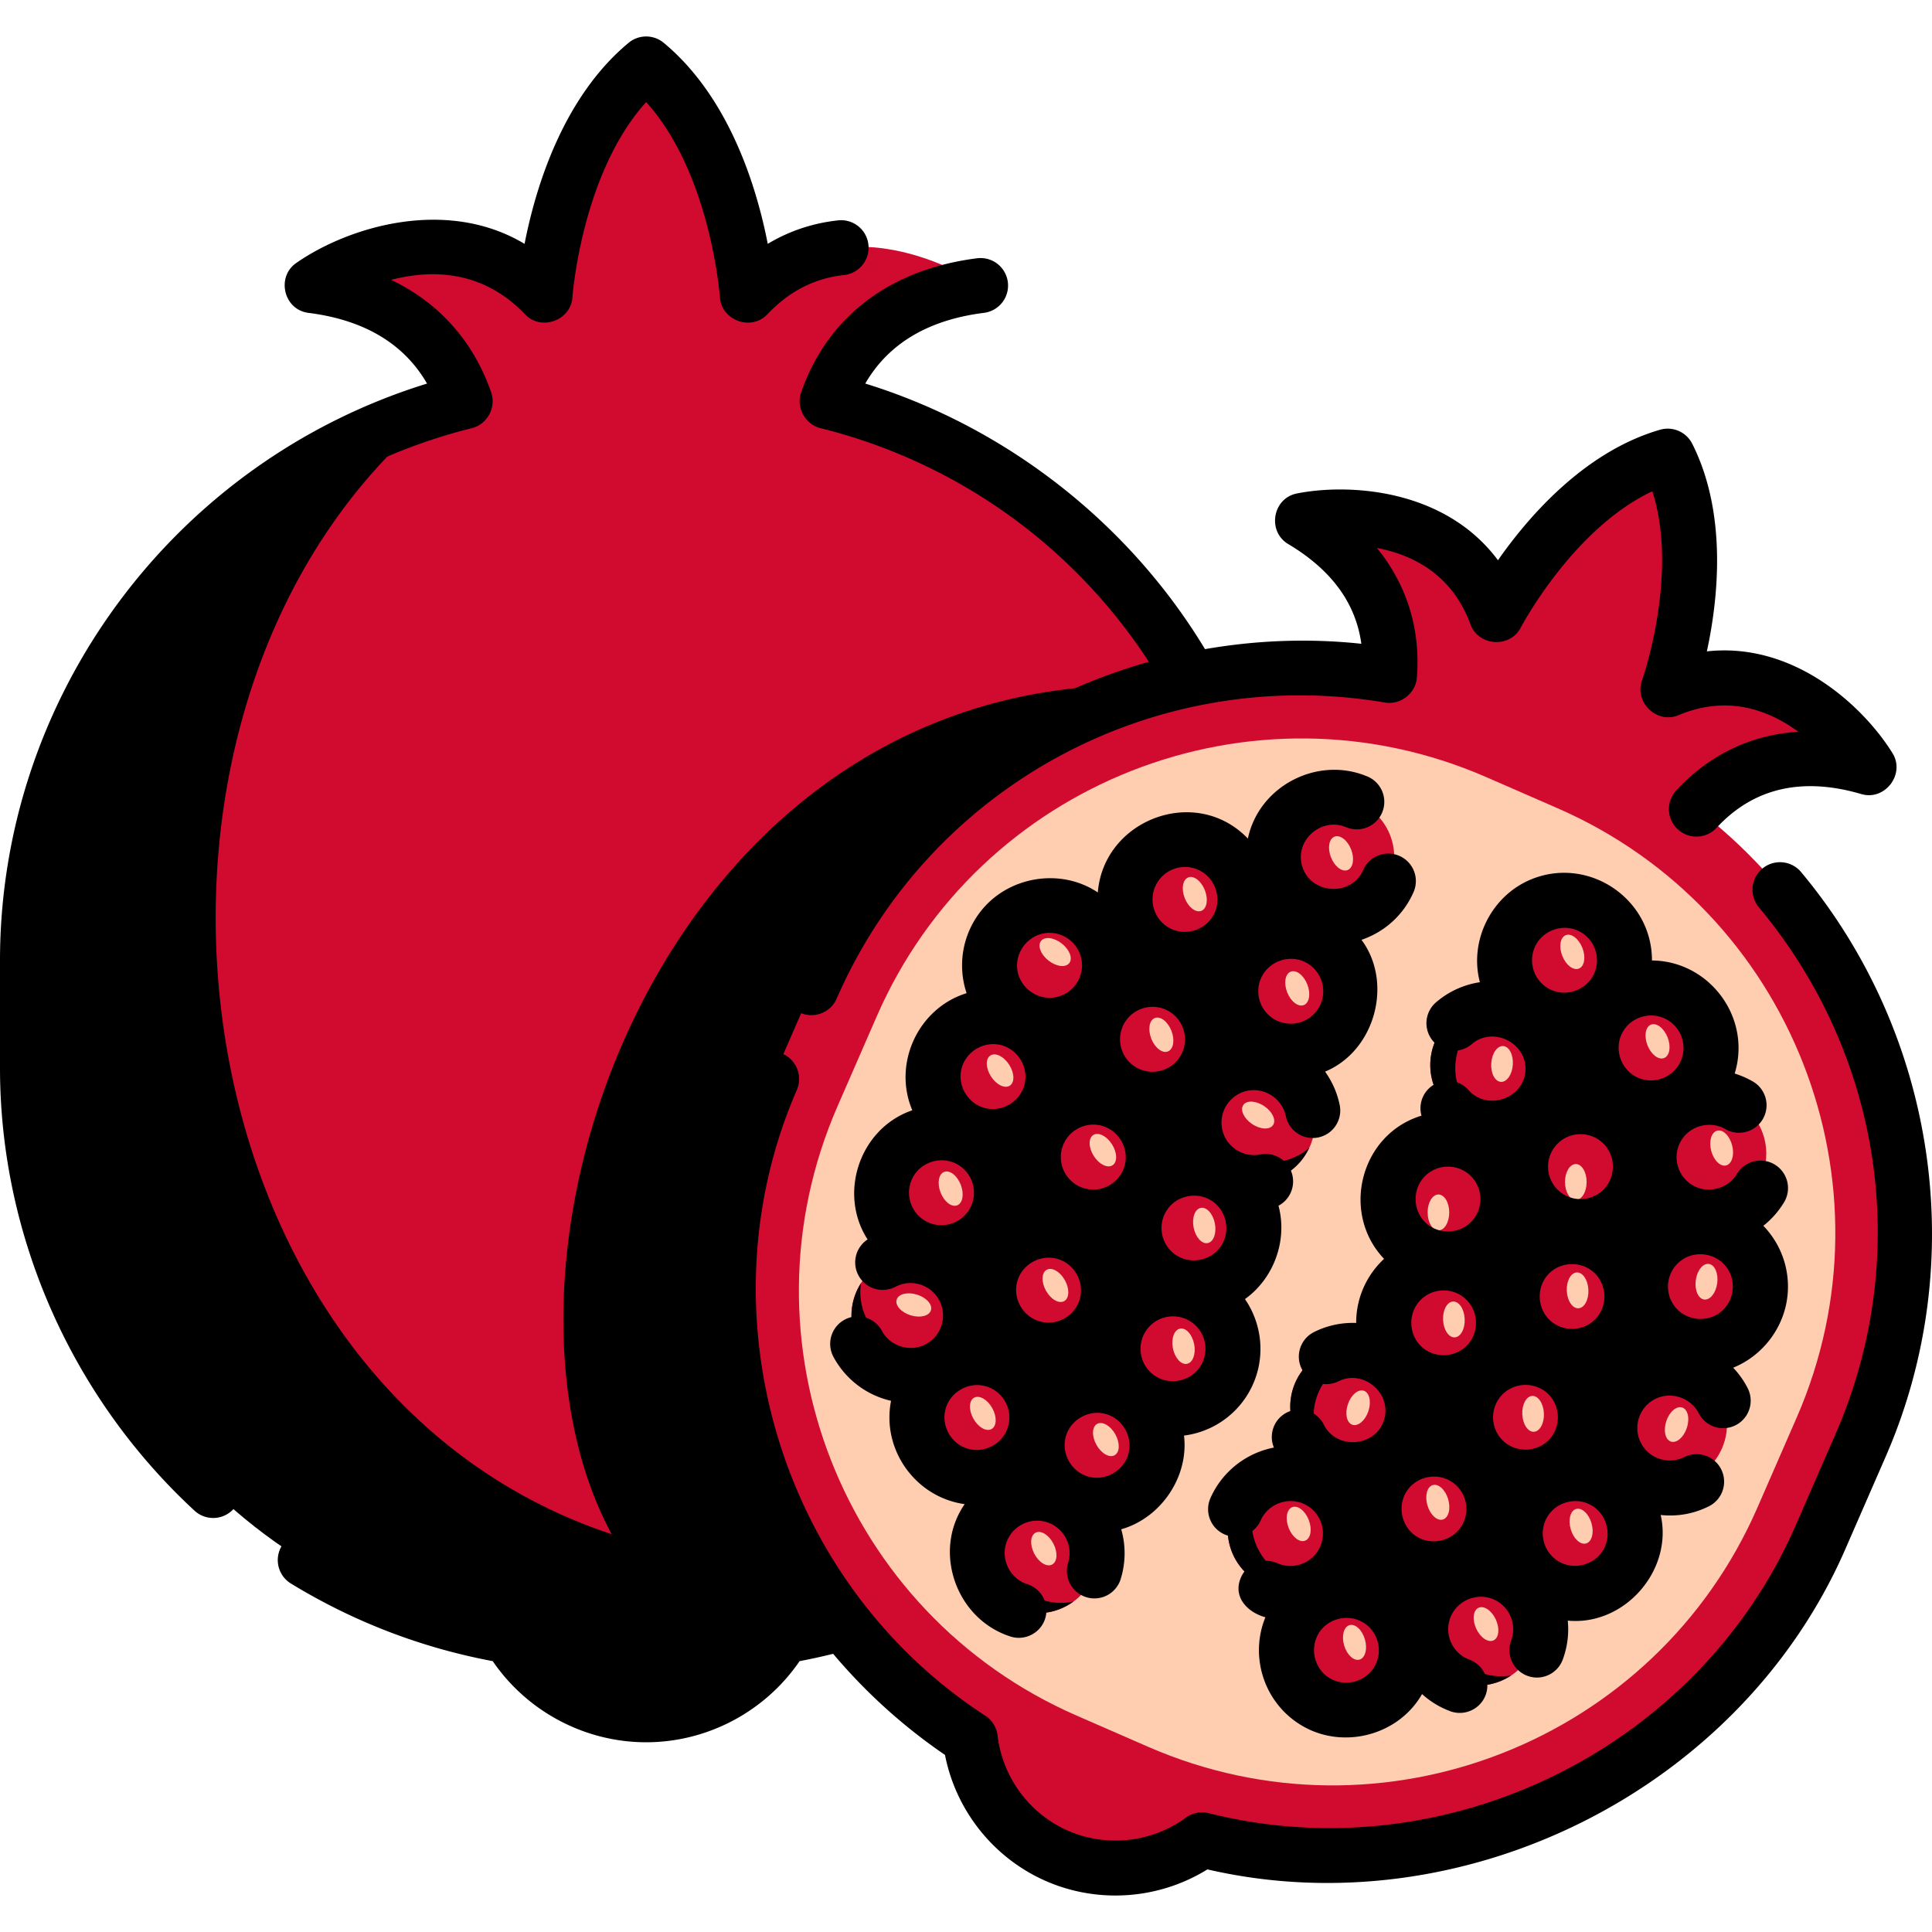 <svg xmlns="http://www.w3.org/2000/svg" version="1.1" xmlns:xlink="http://www.w3.org/1999/xlink" width="512" height="512" x="0" y="0" viewBox="0 0 512 512" style="enable-background:new 0 0 512 512" xml:space="preserve" class=""><g><path fill="#d10b2f" d="M219.427 106.391c4.239-12.239 14.715-27.437 40.632-30.708 0 0-35.673-24.797-61.775 2.61 0 0-2.719-41.328-26.809-61.34-24.09 20.011-26.809 61.34-26.809 61.34-26.102-27.407-61.775-2.61-61.775-2.61 25.916 3.271 36.393 18.469 40.632 30.708C57.113 122.933 7.522 183.246 7.522 254.589v28.386c0 75.484 55.513 138.621 127.727 150.629 7.269 12.454 20.765 20.828 36.226 20.828s28.957-8.374 36.226-20.828c72.214-12.008 127.727-75.145 127.727-150.629v-28.386c0-71.343-49.591-131.656-116.001-148.198z" opacity="1" data-original="#d10b2f"></path><path d="M317.187 182.458c-137.47-14.254-195.99 148.303-155.087 224.13C42.099 366.76 22.451 183.751 116.421 108.352c-156.406 46.241-143.609 299.757 18.828 325.252 16.697 27.589 55.962 27.807 72.451 0 158.034-32.596 136.796-207.927 109.487-251.146z" opacity="1" fill="#00000020" data-original="#00000020"></path><path fill="#d10b2f" d="M449.77 214.461c8.121-8.81 22.626-17.822 45.811-11.01 0 0-21.077-34.22-53.346-20.635 0 0 12.98-36.049-.045-61.927-27.828 8.058-45.42 42.096-45.42 42.096-11.996-32.894-51.415-25.062-51.415-25.062 20.76 12.356 24.035 29.123 23.105 41.068-62.433-10.542-126.796 22.259-153.185 82.756l-10.499 24.069c-27.919 64.005-4.2 138.073 52.591 174.965 1.557 13.249 9.904 25.341 23.013 31.06 13.109 5.718 27.651 3.609 38.421-4.262 65.674 16.527 136.098-16.476 164.017-80.481l10.499-24.069c26.388-60.495 6.647-129.979-43.547-168.568z" opacity="1" data-original="#d10b2f"></path><path fill="#ffcdb0" d="M285.322 454.655c-61.987-27.039-90.419-99.467-63.381-161.454l10.424-23.898c27.039-61.988 99.467-90.42 161.454-63.381l18.954 8.268c61.987 27.039 90.42 99.466 63.381 161.454l-10.424 23.898c-27.039 61.987-99.467 90.419-161.454 63.381z" opacity="1" data-original="#ffcdb0"></path><circle cx="305.667" cy="275.431" r="15.897" fill="#d10b2f" opacity="1" data-original="#d10b2f"></circle><path d="M305.656 287.912c-8.047-3.51-11.725-12.879-8.215-20.926a15.803 15.803 0 0 1 6.557-7.354c-5.496.586-10.533 4.015-12.902 9.444-3.51 8.047.168 17.416 8.215 20.926 4.835 2.109 10.138 1.608 14.37-.861a15.803 15.803 0 0 1-8.025-1.229z" opacity="1" fill="#00000020" data-original="#00000020"></path><ellipse cx="307.837" cy="274.045" fill="#ffcdb0" rx="2.866" ry="4.755" transform="rotate(-21.4 308.255 274.306)" opacity="1" data-original="#ffcdb0"></ellipse><circle cx="332.554" cy="297.497" r="15.897" fill="#d10b2f" opacity="1" data-original="#d10b2f"></circle><path d="M339.656 307.76c-8.613 1.7-16.974-3.904-18.674-12.518a15.795 15.795 0 0 1 1.199-9.779c-4.183 3.613-6.369 9.301-5.223 15.111 1.7 8.613 10.061 14.218 18.674 12.518 5.175-1.021 9.248-4.454 11.319-8.894a15.795 15.795 0 0 1-7.295 3.562z" opacity="1" fill="#00000020" data-original="#00000020"></path><ellipse cx="333.387" cy="295.687" fill="#ffcdb0" rx="2.866" ry="4.755" transform="rotate(-56.17 333.234 295.562)" opacity="1" data-original="#ffcdb0"></ellipse><circle cx="413.874" cy="253.505" r="15.897" fill="#d10b2f" opacity="1" data-original="#d10b2f"></circle><path d="M413.863 265.986c-8.047-3.51-11.725-12.879-8.215-20.926a15.803 15.803 0 0 1 6.557-7.354c-5.496.586-10.533 4.015-12.902 9.444-3.51 8.047.168 17.416 8.215 20.926 4.835 2.109 10.138 1.608 14.37-.861a15.814 15.814 0 0 1-8.025-1.229z" opacity="1" fill="#00000020" data-original="#00000020"></path><ellipse cx="416.724" cy="252.046" fill="#ffcdb0" rx="2.866" ry="4.755" transform="rotate(-21.4 417.266 252.259)" opacity="1" data-original="#ffcdb0"></ellipse><circle cx="249.741" cy="316.079" r="15.897" fill="#d10b2f" opacity="1" data-original="#d10b2f"></circle><path d="M249.73 328.56c-8.047-3.51-11.725-12.879-8.215-20.926a15.803 15.803 0 0 1 6.557-7.354c-5.496.586-10.533 4.015-12.902 9.444-3.51 8.047.168 17.416 8.215 20.926 4.835 2.109 10.138 1.608 14.37-.861a15.814 15.814 0 0 1-8.025-1.229z" opacity="1" fill="#00000020" data-original="#00000020"></path><ellipse cx="252.026" cy="314.842" fill="#ffcdb0" rx="2.866" ry="4.755" transform="rotate(-21.4 252.389 315.161)" opacity="1" data-original="#ffcdb0"></ellipse><circle cx="278.371" cy="255.825" r="15.897" fill="#d10b2f" opacity="1" data-original="#d10b2f"></circle><path d="M284.675 266.597c-8.717 1.043-16.629-5.179-17.672-13.896-.416-3.48.34-6.823 1.936-9.66-4.445 3.286-7.056 8.791-6.352 14.672 1.043 8.717 8.955 14.939 17.672 13.896 5.237-.626 9.559-3.741 11.96-8.011a15.805 15.805 0 0 1-7.544 2.999z" opacity="1" fill="#00000020" data-original="#00000020"></path><ellipse cx="279.68" cy="252.314" fill="#ffcdb0" rx="2.866" ry="4.755" transform="rotate(-51.83 279.64 252.365)" opacity="1" data-original="#ffcdb0"></ellipse><circle cx="263.397" cy="285.308" r="15.897" fill="#d10b2f" opacity="1" data-original="#d10b2f"></circle><path d="M265.814 297.553c-8.576-1.878-14.006-10.353-12.128-18.929a15.806 15.806 0 0 1 5.001-8.489c-5.278 1.644-9.551 5.987-10.818 11.772-1.878 8.576 3.552 17.051 12.128 18.929 5.152 1.128 10.257-.395 13.928-3.639-2.545.793-5.32.967-8.111.356z" opacity="1" fill="#00000020" data-original="#00000020"></path><ellipse cx="264.96" cy="283.932" fill="#ffcdb0" rx="2.866" ry="4.755" transform="rotate(-32.67 264.627 283.7)" opacity="1" data-original="#ffcdb0"></ellipse><circle cx="289.972" cy="306.643" r="15.897" fill="#d10b2f" opacity="1" data-original="#d10b2f"></circle><path d="M292.31 318.903c-8.564-1.933-13.939-10.443-12.006-19.007a15.803 15.803 0 0 1 5.056-8.456c-5.288 1.61-9.59 5.925-10.894 11.703-1.933 8.564 3.442 17.074 12.006 19.007 5.145 1.161 10.259-.329 13.951-3.55-2.55.776-5.327.932-8.113.303z" opacity="1" fill="#00000020" data-original="#00000020"></path><ellipse cx="292.304" cy="304.796" fill="#ffcdb0" rx="2.866" ry="4.755" transform="rotate(-32.3 292.299 304.848)" opacity="1" data-original="#ffcdb0"></ellipse><circle cx="316.656" cy="325.442" r="15.897" fill="#d10b2f" opacity="1" data-original="#d10b2f"></circle><path d="M314.44 337.725c-7.3-4.877-9.265-14.748-4.388-22.049a15.806 15.806 0 0 1 7.753-6.08c-5.514-.394-11.077 2.09-14.367 7.015-4.877 7.3-2.912 17.172 4.388 22.049 4.386 2.93 9.694 3.374 14.296 1.692a15.802 15.802 0 0 1-7.682-2.627z" opacity="1" fill="#00000020" data-original="#00000020"></path><ellipse cx="319.124" cy="324.629" fill="#ffcdb0" rx="2.866" ry="4.755" transform="rotate(-11.19 319.826 324.63)" opacity="1" data-original="#ffcdb0"></ellipse><circle cx="311.094" cy="357.45" r="15.897" fill="#d10b2f" opacity="1" data-original="#d10b2f"></circle><path d="M308.878 369.733c-7.3-4.877-9.265-14.748-4.388-22.049a15.806 15.806 0 0 1 7.753-6.08c-5.514-.394-11.077 2.09-14.367 7.015-4.877 7.3-2.912 17.172 4.388 22.049 4.386 2.93 9.694 3.374 14.296 1.692a15.799 15.799 0 0 1-7.682-2.627z" opacity="1" fill="#00000020" data-original="#00000020"></path><ellipse cx="313.643" cy="356.62" fill="#ffcdb0" rx="2.866" ry="4.755" transform="rotate(-11.19 314.371 356.662)" opacity="1" data-original="#ffcdb0"></ellipse><circle cx="241.542" cy="348.633" r="15.897" fill="#d10b2f" opacity="1" data-original="#d10b2f"></circle><path d="M251.269 356.453c-7.774 4.079-17.383 1.084-21.463-6.69a15.803 15.803 0 0 1-1.632-9.716c-2.983 4.654-3.462 10.728-.709 15.973 4.079 7.774 13.688 10.77 21.463 6.69 4.671-2.451 7.599-6.901 8.322-11.746a15.811 15.811 0 0 1-5.981 5.489z" opacity="1" fill="#00000020" data-original="#00000020"></path><ellipse cx="242.061" cy="345.905" fill="#ffcdb0" rx="2.866" ry="4.755" transform="rotate(-72.67 242.061 345.795)" opacity="1" data-original="#ffcdb0"></ellipse><circle cx="278.112" cy="341.895" r="15.897" fill="#d10b2f" opacity="1" data-original="#d10b2f"></circle><path d="M279.777 354.265c-8.446-2.398-13.348-11.188-10.951-19.634a15.802 15.802 0 0 1 5.51-8.168c-5.368 1.319-9.899 5.393-11.517 11.09-2.398 8.446 2.505 17.236 10.951 19.634 5.074 1.441 10.262.232 14.124-2.783a15.797 15.797 0 0 1-8.117-.139z" opacity="1" fill="#00000020" data-original="#00000020"></path><ellipse cx="279.732" cy="340.63" fill="#ffcdb0" rx="2.866" ry="4.755" transform="rotate(-29.16 279.77 340.706)" opacity="1" data-original="#ffcdb0"></ellipse><circle cx="259.125" cy="375.66" r="15.897" fill="#d10b2f" opacity="1" data-original="#d10b2f"></circle><path d="M260.79 388.03c-8.446-2.398-13.348-11.188-10.951-19.634a15.802 15.802 0 0 1 5.51-8.168c-5.368 1.319-9.899 5.393-11.517 11.09-2.398 8.446 2.505 17.236 10.951 19.634 5.074 1.441 10.262.232 14.124-2.783a15.796 15.796 0 0 1-8.117-.139z" opacity="1" fill="#00000020" data-original="#00000020"></path><ellipse cx="260.493" cy="374.535" fill="#ffcdb0" rx="2.866" ry="4.755" transform="rotate(-29.16 260.526 374.617)" opacity="1" data-original="#ffcdb0"></ellipse><circle cx="290.976" cy="383.018" r="15.897" fill="#d10b2f" opacity="1" data-original="#d10b2f"></circle><path d="M292.641 395.387c-8.446-2.398-13.348-11.188-10.951-19.634a15.802 15.802 0 0 1 5.51-8.168c-5.368 1.319-9.899 5.393-11.517 11.09-2.398 8.446 2.505 17.236 10.951 19.634 5.074 1.441 10.262.232 14.124-2.783a15.775 15.775 0 0 1-8.117-.139z" opacity="1" fill="#00000020" data-original="#00000020"></path><ellipse cx="293.105" cy="381.469" fill="#ffcdb0" rx="2.866" ry="4.755" transform="rotate(-29.16 293.143 381.553)" opacity="1" data-original="#ffcdb0"></ellipse><circle cx="275.08" cy="411.613" r="15.897" fill="#d10b2f" opacity="1" data-original="#d10b2f"></circle><path d="M276.355 424.029c-8.366-2.662-12.99-11.602-10.328-19.968a15.807 15.807 0 0 1 5.764-7.991c-5.407 1.149-10.064 5.079-11.86 10.723-2.662 8.366 1.962 17.306 10.328 19.968 5.026 1.599 10.25.555 14.204-2.337a15.809 15.809 0 0 1-8.108-.395z" opacity="1" fill="#00000020" data-original="#00000020"></path><ellipse cx="276.744" cy="410.231" fill="#ffcdb0" rx="2.866" ry="4.755" transform="rotate(-27.33 277.043 410.565)" opacity="1" data-original="#ffcdb0"></ellipse><circle cx="314.274" cy="238.368" r="15.897" fill="#d10b2f" opacity="1" data-original="#d10b2f"></circle><path d="M314.264 250.849c-8.047-3.51-11.725-12.879-8.215-20.926a15.803 15.803 0 0 1 6.557-7.354c-5.496.586-10.533 4.015-12.902 9.444-3.51 8.047.168 17.416 8.215 20.926 4.835 2.109 10.138 1.608 14.37-.861a15.814 15.814 0 0 1-8.025-1.229z" opacity="1" fill="#00000020" data-original="#00000020"></path><ellipse cx="316.681" cy="236.787" fill="#ffcdb0" rx="2.866" ry="4.755" transform="rotate(-21.4 317.104 237)" opacity="1" data-original="#ffcdb0"></ellipse><circle cx="342.301" cy="262.691" r="15.897" fill="#d10b2f" opacity="1" data-original="#d10b2f"></circle><path d="M342.29 275.172c-8.047-3.51-11.725-12.879-8.215-20.926a15.803 15.803 0 0 1 6.557-7.354c-5.496.586-10.533 4.015-12.902 9.444-3.51 8.047.168 17.416 8.215 20.926 4.835 2.109 10.138 1.608 14.37-.861a15.803 15.803 0 0 1-8.025-1.229z" opacity="1" fill="#00000020" data-original="#00000020"></path><ellipse cx="343.841" cy="261.747" fill="#ffcdb0" rx="2.866" ry="4.755" transform="rotate(-21.4 344.301 261.986)" opacity="1" data-original="#ffcdb0"></ellipse><circle cx="353.593" cy="227.14" r="15.897" fill="#d10b2f" opacity="1" data-original="#d10b2f"></circle><path d="M353.582 239.621c-8.047-3.51-11.725-12.879-8.215-20.926a15.803 15.803 0 0 1 6.557-7.354c-5.496.586-10.533 4.015-12.902 9.444-3.51 8.047.168 17.416 8.215 20.926 4.835 2.109 10.138 1.608 14.37-.861a15.814 15.814 0 0 1-8.025-1.229z" opacity="1" fill="#00000020" data-original="#00000020"></path><ellipse cx="355.428" cy="225.967" fill="#ffcdb0" rx="2.866" ry="4.755" transform="rotate(-21.4 355.893 226.16)" opacity="1" data-original="#ffcdb0"></ellipse><circle cx="436.806" cy="276.745" r="15.897" fill="#d10b2f" opacity="1" data-original="#d10b2f"></circle><path d="M436.795 289.226c-8.047-3.51-11.725-12.879-8.215-20.926a15.803 15.803 0 0 1 6.557-7.354c-5.496.586-10.533 4.015-12.901 9.444-3.51 8.047.168 17.416 8.215 20.926 4.835 2.109 10.138 1.608 14.37-.861a15.816 15.816 0 0 1-8.026-1.229z" opacity="1" fill="#00000020" data-original="#00000020"></path><ellipse cx="439.312" cy="275.737" fill="#ffcdb0" rx="2.866" ry="4.755" transform="rotate(-21.4 439.887 275.973)" opacity="1" data-original="#ffcdb0"></ellipse><circle cx="452.181" cy="305.709" r="15.897" fill="#d10b2f" opacity="1" data-original="#d10b2f"></circle><path d="M450.669 318.098c-7.567-4.452-10.091-14.196-5.639-21.762a15.8 15.8 0 0 1 7.393-6.512c-5.527-.079-10.94 2.719-13.944 7.823-4.452 7.567-1.928 17.31 5.639 21.763 4.546 2.675 9.871 2.815 14.369.873a15.8 15.8 0 0 1-7.818-2.185z" opacity="1" fill="#00000020" data-original="#00000020"></path><ellipse cx="456.218" cy="304.337" fill="#ffcdb0" rx="2.866" ry="4.755" transform="rotate(-14.53 455.88 304.136)" opacity="1" data-original="#ffcdb0"></ellipse><circle cx="382.987" cy="316.805" r="15.897" fill="#d10b2f" opacity="1" data-original="#d10b2f"></circle><path d="M378.565 328.476c-6.287-6.128-6.415-16.193-.287-22.479a15.8 15.8 0 0 1 8.733-4.561c-5.349-1.395-11.272.032-15.407 4.273-6.128 6.287-6 16.351.287 22.479 3.777 3.682 8.915 5.088 13.746 4.275a15.804 15.804 0 0 1-7.072-3.987z" opacity="1" fill="#00000020" data-original="#00000020"></path><ellipse cx="385.2" cy="316.372" fill="#ffcdb0" rx="2.866" ry="4.755" transform="translate(-4.002 4.936)" opacity="1" data-original="#ffcdb0"></ellipse><circle cx="418.121" cy="308.201" r="15.897" fill="#d10b2f" opacity="1" data-original="#d10b2f"></circle><path d="M413.698 319.872c-6.287-6.128-6.415-16.193-.287-22.479a15.8 15.8 0 0 1 8.733-4.561c-5.349-1.395-11.272.032-15.407 4.273-6.128 6.287-6 16.351.287 22.479 3.777 3.682 8.915 5.088 13.746 4.275a15.814 15.814 0 0 1-7.072-3.987z" opacity="1" fill="#00000020" data-original="#00000020"></path><ellipse cx="421.497" cy="307.842" fill="#ffcdb0" rx="2.866" ry="4.755" transform="translate(-3.89 5.398)" opacity="1" data-original="#ffcdb0"></ellipse><circle cx="449.905" cy="339.99" r="15.897" fill="#d10b2f" opacity="1" data-original="#d10b2f"></circle><path d="M443.873 350.917c-5.355-6.957-4.055-16.938 2.902-22.293a15.81 15.81 0 0 1 9.291-3.278c-5.097-2.139-11.163-1.566-15.857 2.046-6.957 5.355-8.257 15.336-2.902 22.293 3.217 4.18 8.104 6.3 13.002 6.18a15.807 15.807 0 0 1-6.436-4.948z" opacity="1" fill="#00000020" data-original="#00000020"></path><ellipse cx="452.316" cy="339.985" fill="#ffcdb0" rx="4.755" ry="2.866" transform="rotate(-82.6 452.098 339.87)" opacity="1" data-original="#ffcdb0"></ellipse><circle cx="441.77" cy="377.475" r="15.897" fill="#d10b2f" opacity="1" data-original="#d10b2f"></circle><path d="M433.763 387.049c-3.928-7.852-.746-17.401 7.106-21.329a15.802 15.802 0 0 1 9.746-1.443c-4.595-3.073-10.659-3.669-15.956-1.02-7.852 3.928-11.033 13.477-7.106 21.329 2.36 4.717 6.752 7.732 11.582 8.549a15.818 15.818 0 0 1-5.372-6.086z" opacity="1" fill="#00000020" data-original="#00000020"></path><ellipse cx="444.24" cy="377.665" fill="#ffcdb0" rx="4.755" ry="2.866" transform="rotate(-71.58 444.172 377.545)" opacity="1" data-original="#ffcdb0"></ellipse><circle cx="415.876" cy="342.605" r="15.897" fill="#d10b2f" opacity="1" data-original="#d10b2f"></circle><path d="M411.811 354.406c-6.47-5.934-6.905-15.99-.972-22.46a15.805 15.805 0 0 1 8.59-4.825c-5.389-1.231-11.266.375-15.27 4.74-5.934 6.47-5.499 16.526.971 22.46 3.887 3.565 9.066 4.814 13.87 3.854a15.818 15.818 0 0 1-7.189-3.769z" opacity="1" fill="#00000020" data-original="#00000020"></path><ellipse cx="418.184" cy="341.891" fill="#ffcdb0" rx="2.866" ry="4.755" transform="rotate(-2.56 419.668 344.271)" opacity="1" data-original="#ffcdb0"></ellipse><circle cx="403.545" cy="374.623" r="15.897" fill="#d10b2f" opacity="1" data-original="#d10b2f"></circle><path d="M399.48 386.424c-6.47-5.934-6.905-15.99-.972-22.46a15.805 15.805 0 0 1 8.59-4.825c-5.389-1.231-11.266.375-15.27 4.74-5.934 6.47-5.499 16.526.971 22.46 3.887 3.565 9.066 4.814 13.87 3.854a15.813 15.813 0 0 1-7.189-3.769z" opacity="1" fill="#00000020" data-original="#00000020"></path><ellipse cx="406.396" cy="374.621" fill="#ffcdb0" rx="2.866" ry="4.755" transform="rotate(-2.56 407.788 377.135)" opacity="1" data-original="#ffcdb0"></ellipse><circle cx="381.845" cy="349.606" r="15.897" fill="#d10b2f" opacity="1" data-original="#d10b2f"></circle><path d="M377.78 361.407c-6.47-5.934-6.905-15.99-.972-22.46a15.805 15.805 0 0 1 8.59-4.825c-5.389-1.231-11.266.375-15.27 4.74-5.934 6.47-5.499 16.526.971 22.46 3.887 3.565 9.066 4.814 13.87 3.854a15.818 15.818 0 0 1-7.189-3.769z" opacity="1" fill="#00000020" data-original="#00000020"></path><ellipse cx="385.399" cy="349.604" fill="#ffcdb0" rx="2.866" ry="4.755" transform="rotate(-2.56 386.722 351.97)" opacity="1" data-original="#ffcdb0"></ellipse><circle cx="357.825" cy="372.791" r="15.897" fill="#d10b2f" opacity="1" data-original="#d10b2f"></circle><path d="M349.789 382.341c-3.904-7.864-.694-17.403 7.17-21.307a15.805 15.805 0 0 1 9.751-1.414c-4.586-3.087-10.648-3.701-15.953-1.068-7.864 3.904-11.074 13.443-7.17 21.307 2.345 4.724 6.728 7.752 11.557 8.583a15.798 15.798 0 0 1-5.355-6.101z" opacity="1" fill="#00000020" data-original="#00000020"></path><ellipse cx="359.808" cy="373.124" fill="#ffcdb0" rx="4.755" ry="2.866" transform="rotate(-71.4 359.824 373.023)" opacity="1" data-original="#ffcdb0"></ellipse><circle cx="416.718" cy="405.415" r="15.897" fill="#d10b2f" opacity="1" data-original="#d10b2f"></circle><path d="M415.596 417.845c-7.703-4.213-10.532-13.872-6.319-21.575a15.805 15.805 0 0 1 7.185-6.741c-5.527.095-10.849 3.061-13.691 8.257-4.213 7.703-1.383 17.362 6.319 21.575 4.628 2.531 9.955 2.504 14.389.422a15.8 15.8 0 0 1-7.883-1.938z" opacity="1" fill="#00000020" data-original="#00000020"></path><ellipse cx="419.032" cy="404.407" fill="#ffcdb0" rx="2.866" ry="4.755" transform="rotate(-16.32 419.22 404.514)" opacity="1" data-original="#ffcdb0"></ellipse><circle cx="379.266" cy="398.926" r="15.897" fill="#d10b2f" opacity="1" data-original="#d10b2f"></circle><path d="M378.144 411.357c-7.703-4.213-10.532-13.872-6.319-21.575a15.805 15.805 0 0 1 7.185-6.741c-5.527.095-10.849 3.061-13.691 8.257-4.213 7.703-1.383 17.362 6.319 21.575 4.628 2.531 9.955 2.504 14.389.422a15.809 15.809 0 0 1-7.883-1.938z" opacity="1" fill="#00000020" data-original="#00000020"></path><ellipse cx="381.055" cy="398.073" fill="#ffcdb0" rx="2.866" ry="4.755" transform="rotate(-16.32 381.228 398.182)" opacity="1" data-original="#ffcdb0"></ellipse><circle cx="391.666" cy="430.785" r="15.897" fill="#d10b2f" opacity="1" data-original="#d10b2f"></circle><path d="M392.356 443.247c-8.232-3.053-12.43-12.2-9.377-20.432a15.81 15.81 0 0 1 6.133-7.711c-5.455.894-10.291 4.6-12.351 10.153-3.053 8.232 1.146 17.379 9.377 20.432 4.945 1.834 10.212 1.036 14.299-1.667-2.63.432-5.403.218-8.081-.775z" opacity="1" fill="#00000020" data-original="#00000020"></path><ellipse cx="393.804" cy="430.287" fill="#ffcdb0" rx="2.866" ry="4.755" transform="rotate(-24.63 394.065 430.328)" opacity="1" data-original="#ffcdb0"></ellipse><circle cx="341.247" cy="405.418" r="15.897" fill="#d10b2f" opacity="1" data-original="#d10b2f"></circle><path d="M341.174 417.899c-8.029-3.551-11.66-12.938-8.109-20.967a15.799 15.799 0 0 1 6.594-7.321c-5.499.558-10.553 3.961-12.949 9.378-3.551 8.029.08 17.417 8.109 20.968 4.824 2.133 10.13 1.659 14.374-.789a15.811 15.811 0 0 1-8.019-1.269z" opacity="1" fill="#00000020" data-original="#00000020"></path><ellipse cx="344.081" cy="403.983" fill="#ffcdb0" rx="2.866" ry="4.755" transform="rotate(-21.15 343.784 403.692)" opacity="1" data-original="#ffcdb0"></ellipse><circle cx="356.071" cy="436.376" r="15.897" fill="#d10b2f" opacity="1" data-original="#d10b2f"></circle><path d="M354.949 448.806c-7.703-4.213-10.532-13.872-6.319-21.575a15.805 15.805 0 0 1 7.185-6.741c-5.527.095-10.849 3.061-13.691 8.257-4.213 7.703-1.383 17.362 6.319 21.575 4.628 2.531 9.955 2.504 14.389.422a15.8 15.8 0 0 1-7.883-1.938z" opacity="1" fill="#00000020" data-original="#00000020"></path><ellipse cx="358.988" cy="435.192" fill="#ffcdb0" rx="2.866" ry="4.755" transform="rotate(-16.32 359.154 435.316)" opacity="1" data-original="#ffcdb0"></ellipse><circle cx="394.933" cy="282.248" r="15.897" fill="#d10b2f" opacity="1" data-original="#d10b2f"></circle><path d="M389.618 293.541c-5.792-6.598-5.139-16.642 1.458-22.434a15.808 15.808 0 0 1 9.061-3.87c-5.224-1.806-11.241-.843-15.692 3.064-6.598 5.792-7.251 15.836-1.458 22.434 3.48 3.964 8.493 5.764 13.373 5.328a15.79 15.79 0 0 1-6.742-4.522z" opacity="1" fill="#00000020" data-original="#00000020"></path><ellipse cx="397.973" cy="281.966" fill="#ffcdb0" rx="4.755" ry="2.866" transform="rotate(-86.27 398.01 281.92)" opacity="1" data-original="#ffcdb0"></ellipse><path d="M14.576 282.975v-28.386c0-66.892 45.428-124.925 110.474-141.127 4.073-1.014 6.499-5.489 5.125-9.457-4.71-13.598-13.862-23.786-26.503-29.835 10.523-2.753 24.163-2.739 35.482 9.149 4.252 4.465 12.135 1.623 12.549-4.539.024-.353 2.429-32.785 19.538-51.735 17.108 18.95 19.514 51.381 19.538 51.727.421 6.141 8.275 9.035 12.55 4.547 5.873-6.168 12.532-9.579 20.356-10.43 4.002-.435 6.893-4.032 6.457-8.033s-4.023-6.891-8.033-6.457c-6.723.731-12.958 2.816-18.645 6.225-2.895-14.857-10.097-38.763-27.567-53.276a7.288 7.288 0 0 0-9.313 0c-17.471 14.513-24.673 38.423-27.568 53.28-20.512-12.31-46.386-4.749-60.518 5.072-5.323 3.699-3.334 12.384 3.246 13.214 14.773 1.865 25.31 8.157 31.427 18.737C46.233 122.317-.005 184.443 0 254.589v28.386c0 44.297 18.789 87.077 51.548 117.37a7.288 7.288 0 0 0 9.896-10.702c-29.786-27.542-46.868-66.422-46.868-106.668z" fill="#000000" opacity="1" data-original="#000000" class=""></path><path d="M212.306 104.005c-1.375 3.969 1.04 8.44 5.125 9.457 36.897 9.19 67.475 31.845 87.036 61.938-42.626 11.896-78.439 42.931-96.106 83.432a7.289 7.289 0 0 0 3.765 9.594c3.61 1.574 7.965-.033 9.594-3.765 24.643-56.495 84.396-88.769 145.292-78.484 4.141.699 8.153-2.426 8.48-6.621 1.005-12.91-2.691-24.649-10.602-34.345 9.437 1.802 19.947 6.959 24.8 20.269 2.11 5.785 10.46 6.343 13.316.857.149-.286 13.869-26.287 34.889-36.142 7.077 22.111-2.646 49.854-2.752 50.15-2.076 5.783 3.956 11.598 9.685 9.186 13.063-5.5 23.992-1.303 31.73 4.389-12.485.799-23.606 6.079-32.381 15.6a7.288 7.288 0 0 0 10.717 9.879c9.741-10.566 22.659-13.58 38.398-8.957 6.231 1.83 11.666-5.284 8.259-10.814-7.152-11.612-25.448-29.598-49.213-27.011 2.989-13.825 5.478-36.429-3.873-55.007a7.29 7.29 0 0 0-8.537-3.724c-19.977 5.785-34.851 22.986-42.95 34.582-14.277-19.182-39.902-20.351-53.278-17.696-6.498 1.29-7.914 10.073-2.307 13.411 11.437 6.807 17.927 15.672 19.375 26.425-13.788-1.479-27.755-.962-41.427 1.421-20.258-33.56-52.87-58.911-90.033-70.382 6.117-10.58 16.654-16.872 31.427-18.737a7.288 7.288 0 1 0-1.826-14.461c-23.122 2.921-39.673 15.548-46.603 35.556zM477.235 231.017a7.289 7.289 0 0 0-11.183 9.349c32.957 39.42 40.756 92.97 20.35 139.748l-10.499 24.07c-25.875 59.321-92.751 92.133-155.558 76.327a7.287 7.287 0 0 0-6.079 1.183c-9.024 6.598-20.984 7.927-31.207 3.467-10.223-4.459-17.383-14.128-18.69-25.232a7.285 7.285 0 0 0-3.267-5.26c-54.312-35.282-75.757-106.62-49.881-165.939a7.289 7.289 0 0 0-13.359-5.829c-20.19 46.299-15.078 100.639 13.283 142.605-1.616.328-3.24.637-4.875.909a7.29 7.29 0 0 0-5.099 3.516c-6.197 10.618-17.666 17.214-29.931 17.214s-23.734-6.596-29.931-17.214a7.288 7.288 0 0 0-5.099-3.516c-18.275-3.039-35.607-9.499-51.513-19.2a7.288 7.288 0 0 0-7.59 12.444c16.565 10.102 34.539 17.011 53.473 20.561 9.12 13.342 24.395 21.499 40.659 21.499s31.54-8.157 40.659-21.5c2.987-.561 5.95-1.215 8.891-1.946a147.49 147.49 0 0 0 29.644 26.801c2.889 14.768 12.913 27.389 26.799 33.445 13.828 6.031 29.908 4.846 42.746-3.111 67.772 15.662 141.532-21.039 169.285-85.398l10.499-24.07c22.545-51.695 13.315-112.044-22.527-154.923z" fill="#000000" opacity="1" data-original="#000000" class=""></path><path d="M330.137 370.328c5.428-8.124 5.024-18.462-.211-26.056 7.703-5.51 11.34-15.619 8.887-24.743a7.29 7.29 0 0 0 3.735-7.848 7.29 7.29 0 0 0-8.561-5.739c-4.66.923-9.193-2.122-10.113-6.778-.919-4.656 2.123-9.193 6.779-10.113 4.582-.905 9.205 2.185 10.112 6.779a7.289 7.289 0 0 0 14.3-2.822 23.033 23.033 0 0 0-3.91-9.015c13.289-5.517 18.1-23.563 9.657-34.927 5.961-2.029 11.087-6.445 13.797-12.657a7.29 7.29 0 0 0-3.765-9.594 7.289 7.289 0 0 0-9.594 3.766c-3.006 6.893-13.239 6.492-15.905-.297-2.823-7.189 4.693-13.986 11.455-11.036a7.29 7.29 0 0 0 5.829-13.36c-13.209-5.764-28.971 2.279-31.929 16.341-13.817-14.377-38.246-4.998-39.765 14.283-9.732-6.546-23.644-4.402-31.022 4.981a23.23 23.23 0 0 0-3.755 21.709c-12.871 3.983-19.634 18.694-14.388 31.037-13.89 4.717-19.755 21.978-11.85 34.227a7.286 7.286 0 0 0-2.451 9.476 7.285 7.285 0 0 0 9.839 3.066c4.202-2.204 9.418-.581 11.623 3.623s.58 9.418-3.624 11.624c-4.152 2.179-9.45.515-11.622-3.623a7.289 7.289 0 0 0-12.907 6.771 23.184 23.184 0 0 0 15.36 11.829c-2.541 12.823 6.366 25.533 19.511 27.383-8.622 12.435-2.324 30.477 12.167 35.088 3.738 1.189 7.92-.855 9.154-4.736a7.289 7.289 0 0 0-4.736-9.154c-4.463-1.42-7.013-6.352-5.593-10.813 1.44-4.523 6.29-7.033 10.814-5.594 4.524 1.44 7.033 6.291 5.593 10.816a7.289 7.289 0 0 0 13.89 4.418 23.04 23.04 0 0 0 .197-13.365c10.364-2.926 17.95-13.742 16.642-24.833a23.173 23.173 0 0 0 16.36-10.114zm-12.12-8.096c-2.599 3.89-8.058 4.971-11.94 2.377-3.947-2.637-5.013-7.993-2.377-11.94 2.637-3.948 7.994-5.014 11.941-2.377s5.013 7.992 2.376 11.94zm-42.491-12.055c-4.505-1.279-7.209-6.128-5.93-10.633 1.28-4.508 6.137-7.207 10.632-5.931 4.491 1.276 7.21 6.126 5.931 10.633-1.296 4.567-6.066 7.228-10.633 5.931zm22.608-41.639c-1.045 4.631-5.671 7.552-10.293 6.502-4.63-1.045-7.547-5.662-6.501-10.293 1.06-4.696 5.748-7.529 10.293-6.502 4.554 1.029 7.532 5.723 6.501 10.293zm-.593-36.549c1.898-4.351 6.98-6.347 11.333-4.45 4.352 1.899 6.347 6.982 4.45 11.333-1.899 4.351-6.984 6.345-11.333 4.45-4.352-1.898-6.347-6.982-4.45-11.333zm26.039 58.235c-2.6 3.892-8.059 4.969-11.94 2.376-3.947-2.637-5.013-7.993-2.376-11.94 2.599-3.891 8.034-4.987 11.94-2.376 3.88 2.593 4.978 8.045 2.376 11.94zm15.044-59.642c-4.351-1.898-6.346-6.982-4.449-11.333 1.874-4.297 7.037-6.322 11.332-4.449 4.351 1.898 6.347 6.981 4.45 11.332-1.899 4.35-6.984 6.346-11.333 4.45zm-32.475-35.656c1.898-4.35 6.983-6.347 11.333-4.449 4.279 1.868 6.32 7.038 4.449 11.333-1.867 4.286-7.051 6.316-11.332 4.449-4.352-1.899-6.347-6.983-4.45-11.333zm-28.006 12.29c4.294 0 8.019 3.22 8.541 7.587.564 4.713-2.813 9.006-7.525 9.57-4.651.556-9.015-2.875-9.57-7.525-.601-5.043 3.476-9.632 8.554-9.632zm-23.39 36.251c1.002-4.58 5.689-7.569 10.251-6.569s7.572 5.675 6.568 10.251c-1.001 4.565-5.69 7.569-10.251 6.568-4.575-1.002-7.57-5.675-6.568-10.25zm-13.138 29.171c1.848-4.309 7.038-6.325 11.333-4.45 4.351 1.899 6.346 6.983 4.45 11.333-1.899 4.35-6.983 6.345-11.333 4.45-4.352-1.899-6.347-6.983-4.45-11.333zm8.993 60.672c1.281-4.51 6.136-7.207 10.633-5.931 4.566 1.296 7.226 6.066 5.93 10.634-1.275 4.494-6.14 7.204-10.632 5.929-4.506-1.28-7.21-6.127-5.931-10.632zm48.414 12.059c-1.276 4.496-6.143 7.205-10.632 5.931-4.505-1.279-7.21-6.127-5.931-10.632 1.281-4.511 6.135-7.207 10.632-5.931 4.493 1.275 7.211 6.125 5.931 10.632zM437.79 254.533c.017-16.337-16.619-27.54-31.652-21.638-10.856 4.262-16.881 16.356-13.954 27.401a22.997 22.997 0 0 0-11.811 5.5 7.29 7.29 0 0 0 9.616 10.954c5.598-4.913 14.753-.408 14.27 7.028-.481 7.406-10.179 10.677-15.06 5.12a7.29 7.29 0 0 0-10.285-.669 7.283 7.283 0 0 0-2.204 7.437c-16.21 4.901-21.507 25.753-9.922 37.942-4.742 4.416-7.405 10.536-7.39 16.987a23.026 23.026 0 0 0-11.147 2.4 7.287 7.287 0 0 0-3.287 9.768 7.286 7.286 0 0 0 9.768 3.287c6.674-3.315 14.373 3.356 11.987 10.455-2.376 7.07-12.604 7.657-15.869 1.084a7.286 7.286 0 0 0-9.768-3.287c-3.457 1.716-4.944 5.807-3.482 9.319-7.445 1.445-13.75 6.446-16.82 13.391a7.288 7.288 0 0 0 3.719 9.612 7.287 7.287 0 0 0 9.612-3.719c1.894-4.287 7.07-6.286 11.355-4.391 4.34 1.92 6.311 7.014 4.392 11.355s-7.015 6.311-11.355 4.392a7.292 7.292 0 0 0-9.613 3.718c-2.308 5.217 1.708 9.318 6.452 10.617-4.395 10.762-.096 23.381 10.342 29.09 10.788 5.901 25.052 2.02 31.174-8.74a23.059 23.059 0 0 0 7.485 4.546c3.683 1.366 7.95-.48 9.367-4.3a7.288 7.288 0 0 0-4.3-9.367c-4.451-1.65-6.729-6.614-5.078-11.065 1.63-4.394 6.671-6.707 11.065-5.078 4.451 1.65 6.729 6.614 5.078 11.065a7.288 7.288 0 1 0 13.667 5.067 23.048 23.048 0 0 0 1.331-10.33c15.086 1.439 27.942-13.366 24.628-28 4.309.465 8.66-.244 12.78-2.306a7.29 7.29 0 0 0 3.258-9.779 7.291 7.291 0 0 0-9.778-3.258c-4.246 2.126-9.428.396-11.55-3.848-2.124-4.246-.398-9.428 3.848-11.551 4.183-2.091 9.452-.342 11.55 3.848a7.29 7.29 0 0 0 13.037-6.521 23.267 23.267 0 0 0-3.933-5.617c7.661-3.097 13.251-10.281 14.322-18.504.917-7.037-1.429-14.023-6.33-19.101a23.145 23.145 0 0 0 5.597-6.414 7.289 7.289 0 0 0-12.562-7.392c-2.373 4.034-7.761 5.421-11.785 3.054-4.092-2.407-5.462-7.694-3.055-11.785 2.376-4.038 7.747-5.429 11.786-3.055a7.289 7.289 0 0 0 7.392-12.562 23.343 23.343 0 0 0-4.97-2.19c4.554-14.83-6.679-29.829-21.918-29.97zm-26.996 95.388c-3.451-3.165-3.692-8.711-.527-12.162 3.163-3.449 8.706-3.698 12.163-.527 3.44 3.155 3.693 8.713.527 12.163-3.209 3.498-8.667 3.732-12.163.526zm-12.856 19.856c3.163-3.449 8.705-3.697 12.162-.527 3.44 3.154 3.692 8.712.527 12.163s-8.717 3.688-12.163.527c-3.498-3.208-3.735-8.666-.526-12.163zm14.755-66.613c3.315-3.402 8.776-3.466 12.174-.156 3.343 3.257 3.426 8.822.156 12.174-3.316 3.398-8.775 3.468-12.174.156-3.399-3.314-3.469-8.775-.156-12.174zm-40.242 92.603c2.226-4.121 7.564-5.676 11.683-3.423 4.165 2.278 5.7 7.519 3.423 11.683-2.245 4.105-7.589 5.663-11.684 3.423-4.121-2.253-5.648-7.561-3.422-11.683zm3.786-51.008c3.209-3.5 8.667-3.732 12.163-.526 3.44 3.154 3.692 8.711.527 12.162-3.166 3.452-8.72 3.685-12.163.527-3.452-3.165-3.693-8.711-.527-12.163zm67.582 1.454c-2.895-3.762-2.19-9.178 1.572-12.073 3.711-2.855 9.215-2.142 12.072 1.571 2.847 3.7 2.14 9.218-1.571 12.073-3.715 2.859-9.222 2.133-12.073-1.571zm-2.835-76.388c4.352 1.899 6.347 6.982 4.45 11.333-1.899 4.351-6.982 6.347-11.333 4.449-4.291-1.873-6.321-7.04-4.449-11.332 1.922-4.406 7.064-6.312 11.332-4.45zm-34.264-18.79c1.873-4.297 7.037-6.322 11.332-4.449 4.351 1.898 6.346 6.981 4.449 11.332-1.869 4.285-7.055 6.316-11.332 4.45-4.345-1.895-6.343-6.987-4.449-11.333zm-29.161 60.733c3.317-3.401 8.777-3.467 12.174-.156 3.399 3.314 3.468 8.775.156 12.174-3.264 3.349-8.841 3.406-12.174.156-3.352-3.27-3.426-8.821-.156-12.174zm-13.198 129.71c-2.245 4.105-7.588 5.662-11.683 3.423-4.122-2.254-5.647-7.561-3.423-11.684 2.224-4.122 7.566-5.675 11.683-3.423 4.165 2.278 5.701 7.519 3.423 11.684zm60.647-30.961c-2.245 4.103-7.589 5.662-11.683 3.423-4.165-2.278-5.7-7.519-3.423-11.684 2.247-4.11 7.563-5.676 11.683-3.423 4.096 2.239 5.672 7.574 3.423 11.684z" fill="#000000" opacity="1" data-original="#000000" class=""></path></g></svg>
